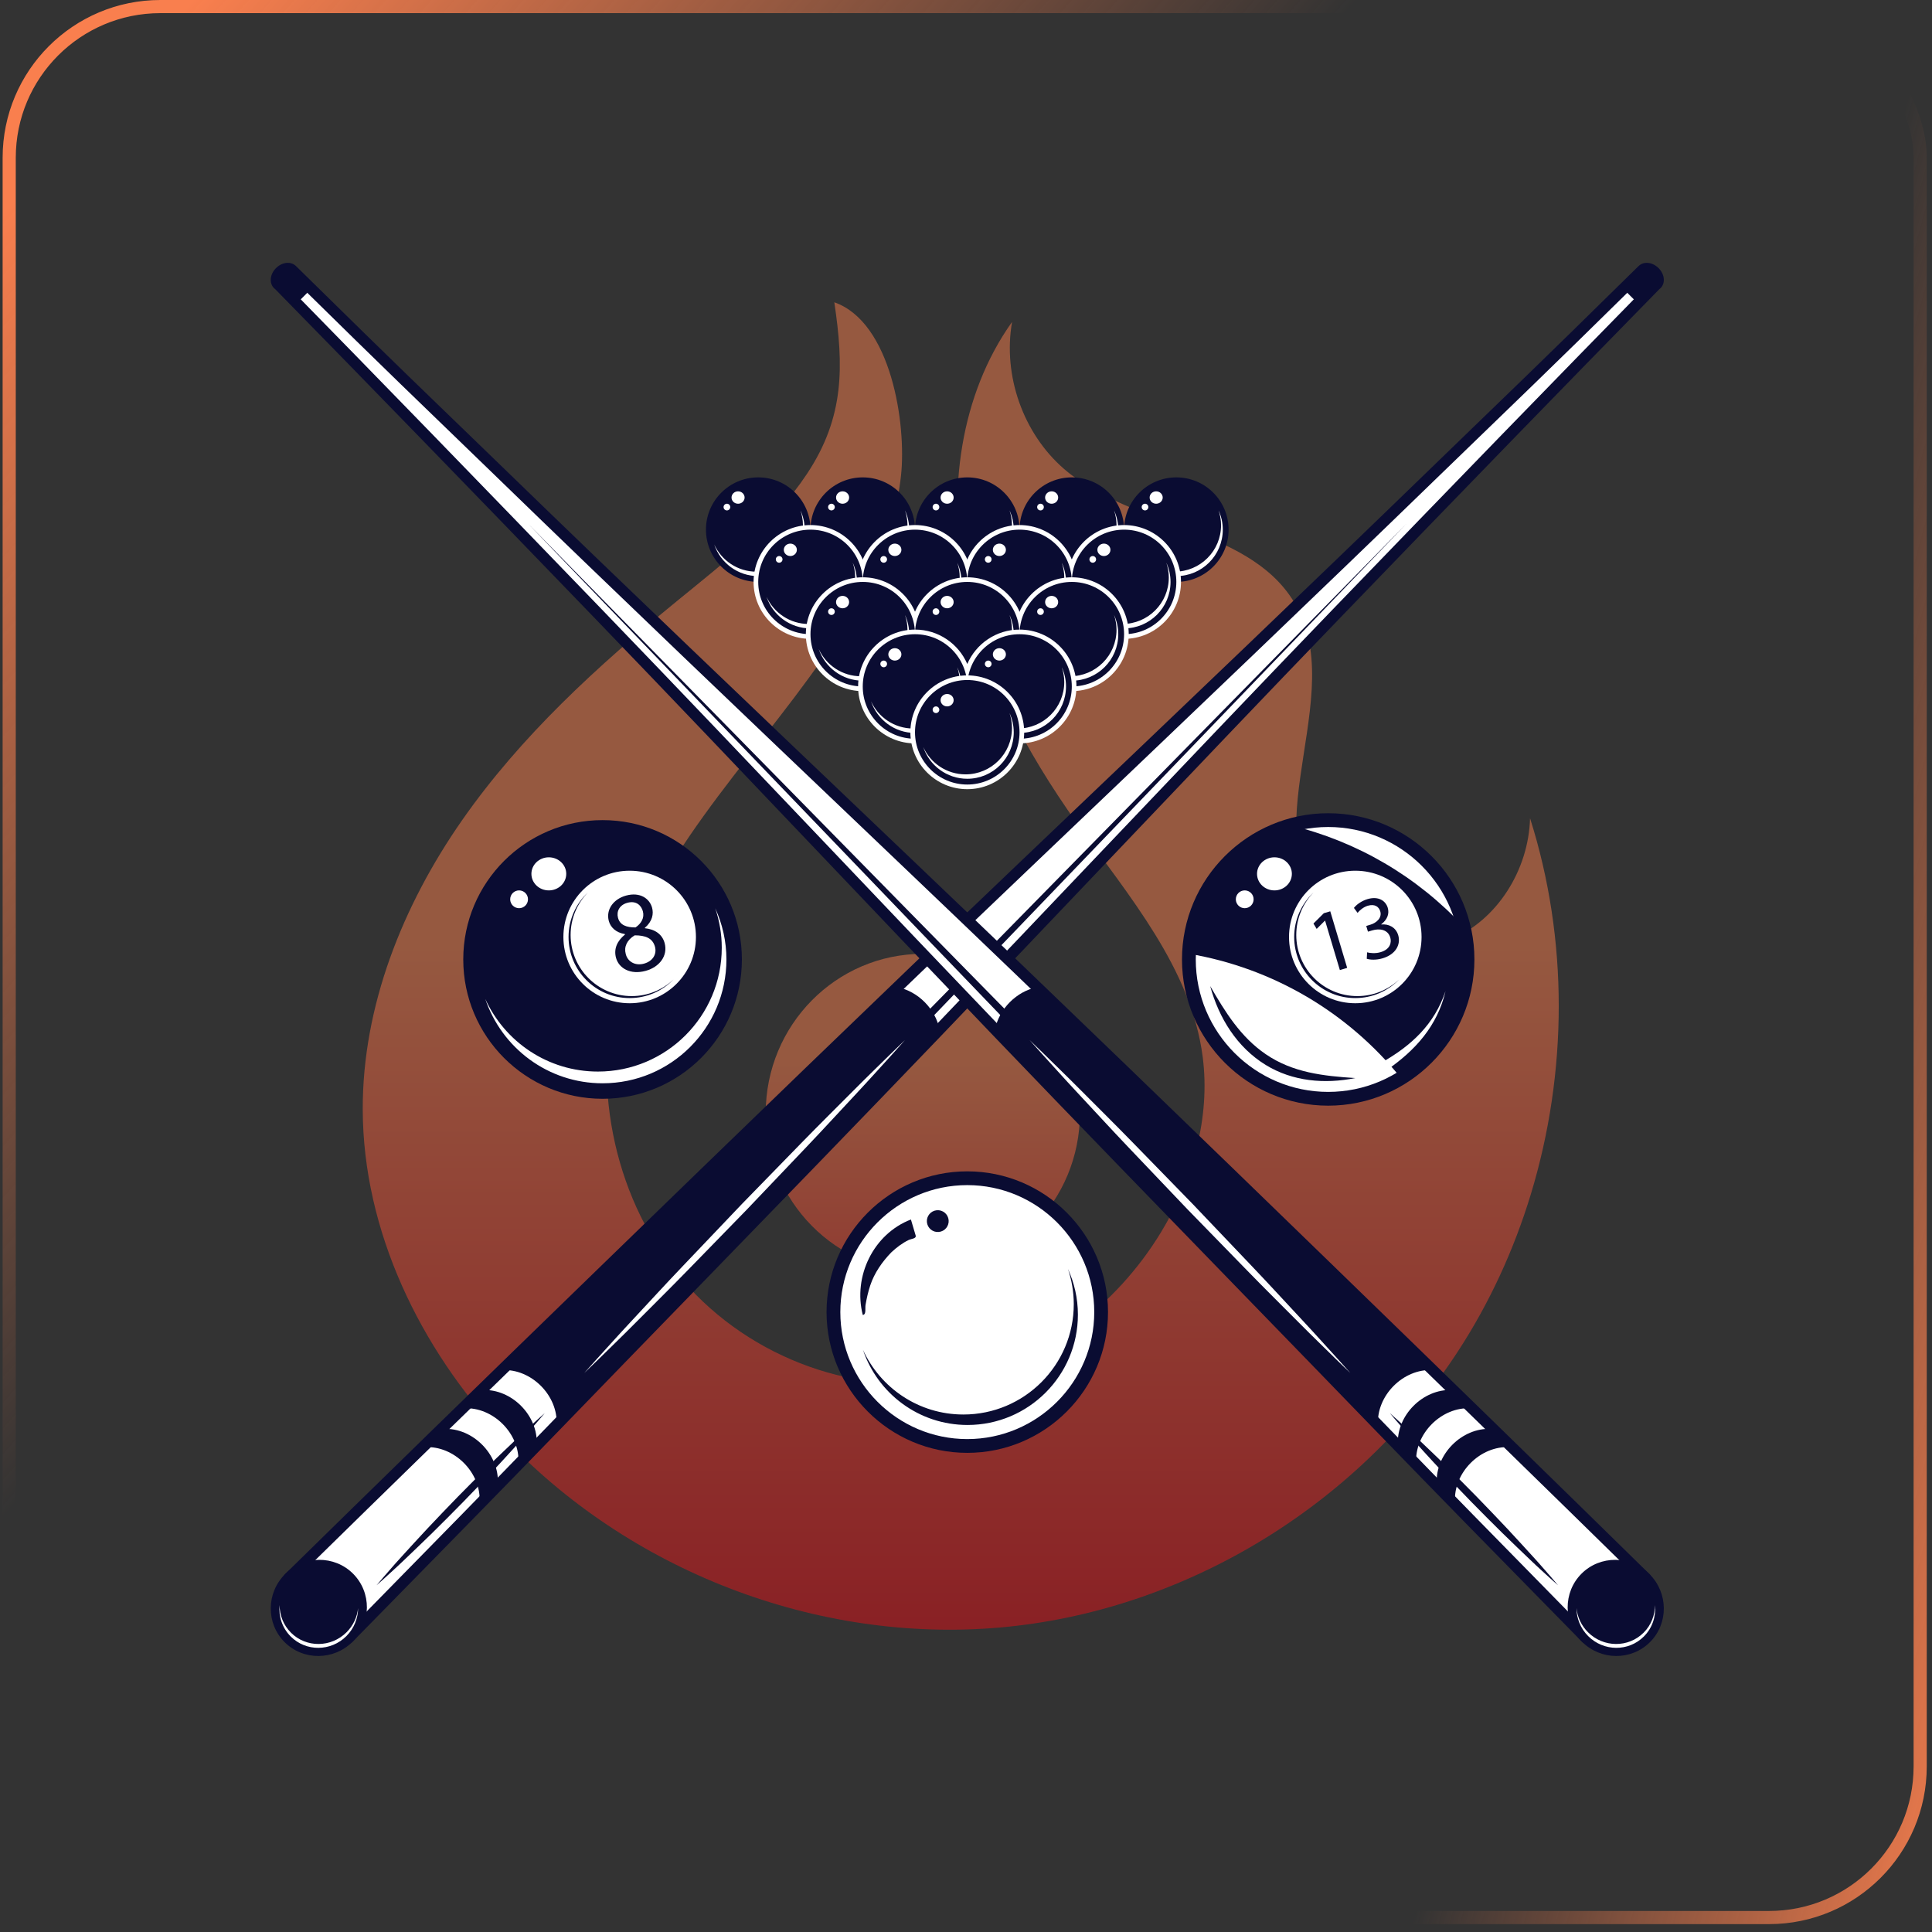 <svg width="147" height="147" viewBox="0 0 147 147" fill="none" xmlns="http://www.w3.org/2000/svg">
<rect x="0" y="0" width="147" height="147" fill="#333333" stroke="none"/>
<g opacity="0.5">
<path d="M58.262 84.694C58.262 91.387 63.613 96.812 70.214 96.812C76.816 96.812 82.168 91.387 82.168 84.694C82.168 78.001 76.816 72.576 70.214 72.576C63.613 72.576 58.262 78.001 58.262 84.694Z" fill="url(#paint0_linear_3858_32726)"/>
<path d="M61.414 36.034C58.852 39.907 55.113 42.787 51.532 45.713C45.476 50.66 39.628 55.997 35.141 62.436C30.653 68.876 27.577 76.537 27.6 84.422C27.627 93.674 31.959 102.568 38.24 109.279C47.844 119.541 62.174 125.053 76.076 123.832C89.977 122.612 103.158 114.683 110.878 102.9C113.314 99.183 115.19 95.106 116.482 90.845C119.288 81.597 119.346 71.476 116.417 62.26C116.311 66.174 113.928 70.028 110.348 71.497C107.7 72.584 104.493 72.239 102.17 70.546C94.273 64.793 102.594 53.76 98.767 46.354C95.506 40.045 86.316 40.306 80.968 35.687C77.853 32.996 76.289 28.58 77.005 24.495C73.041 30.058 72.091 37.436 73.379 44.174C74.667 50.911 78.002 57.087 81.954 62.658C85.883 68.194 90.633 73.649 91.509 80.41C92.109 85.035 90.75 89.778 88.341 93.752C84.957 99.334 79.367 103.608 73.029 104.888C65.395 106.431 57.097 103.396 51.976 97.454C46.854 91.512 44.986 82.933 46.883 75.28C49.296 65.551 56.947 58.242 62.641 50.038C65.528 45.878 68.005 41.241 68.555 36.185C68.979 32.28 67.813 24.514 63.481 23C64.2 27.835 64.271 31.716 61.414 36.034" fill="url(#paint1_linear_3858_32726)"/>
</g>
<path d="M83.782 99.831C83.782 105.457 79.223 110.018 73.597 110.018C67.974 110.018 63.414 105.457 63.414 99.831C63.414 94.205 67.974 89.646 73.597 89.646C79.223 89.646 83.782 94.205 83.782 99.831Z" fill="white"/>
<path d="M73.597 90.172C68.272 90.172 63.938 94.507 63.938 99.833C63.938 105.16 68.272 109.495 73.597 109.495C78.923 109.495 83.258 105.16 83.258 99.833C83.258 94.507 78.923 90.172 73.597 90.172ZM73.597 110.543C67.693 110.543 62.89 105.738 62.89 99.833C62.89 93.928 67.693 89.124 73.597 89.124C79.502 89.124 84.305 93.928 84.305 99.833C84.305 105.738 79.502 110.543 73.597 110.543Z" fill="#0A0C32"/>
<path d="M81.257 96.55C81.539 97.39 81.7 98.29 81.7 99.227C81.7 103.864 77.939 107.626 73.3 107.626C69.902 107.626 66.981 105.602 65.659 102.7C66.778 106.025 69.914 108.422 73.615 108.422C78.254 108.422 82.014 104.662 82.014 100.024C82.014 98.782 81.738 97.608 81.257 96.55Z" fill="#0A0C32"/>
<path d="M65.646 100.051C64.895 97.124 66.447 93.89 69.309 92.788C69.429 93.192 69.55 93.598 69.669 94.003C69.741 94.249 69.332 94.252 69.135 94.349C68.644 94.588 68.214 94.915 67.817 95.288C67.127 95.997 66.528 96.854 66.215 97.801C66.053 98.289 65.943 98.775 65.858 99.281C65.809 99.522 65.932 100.03 65.646 100.051Z" fill="#0A0C32"/>
<path d="M72.148 92.674C72.278 93.115 72.028 93.577 71.587 93.706C71.148 93.836 70.686 93.585 70.556 93.146C70.426 92.706 70.677 92.245 71.117 92.114C71.557 91.985 72.018 92.235 72.148 92.674Z" fill="#0A0C32"/>
<path d="M56.448 73.001C56.448 78.857 51.703 83.603 45.848 83.603C39.995 83.603 35.248 78.857 35.248 73.001C35.248 67.145 39.995 62.4 45.848 62.4C51.703 62.4 56.448 67.145 56.448 73.001Z" fill="#0A0C32"/>
<path d="M54.421 69.106C54.738 70.049 54.917 71.059 54.917 72.109C54.917 77.312 50.699 81.532 45.495 81.532C41.683 81.532 38.407 79.263 36.923 76.005C38.178 79.736 41.696 82.424 45.848 82.424C51.052 82.424 55.271 78.206 55.271 73.002C55.271 71.611 54.961 70.293 54.421 69.106Z" fill="white"/>
<path d="M43.084 66.488C43.084 67.185 42.49 67.748 41.758 67.748C41.026 67.748 40.433 67.185 40.433 66.488C40.433 65.794 41.026 65.23 41.758 65.23C42.49 65.23 43.084 65.794 43.084 66.488Z" fill="white"/>
<path d="M40.173 68.425C40.173 68.798 39.87 69.102 39.496 69.102C39.121 69.102 38.818 68.798 38.818 68.425C38.818 68.051 39.121 67.747 39.496 67.747C39.87 67.747 40.173 68.051 40.173 68.425Z" fill="white"/>
<path d="M52.952 71.292C52.952 74.076 50.693 76.334 47.909 76.334C45.125 76.334 42.867 74.076 42.867 71.292C42.867 68.507 45.125 66.25 47.909 66.25C50.693 66.25 52.952 68.507 52.952 71.292Z" fill="white"/>
<path d="M48.066 75.79C45.499 75.79 43.416 73.707 43.416 71.14C43.416 69.882 43.917 68.743 44.729 67.907C43.826 68.754 43.259 69.955 43.259 71.292C43.259 73.86 45.342 75.941 47.909 75.941C49.219 75.941 50.402 75.398 51.246 74.526C50.414 75.308 49.298 75.79 48.066 75.79Z" fill="#0A0C32"/>
<path d="M47.023 69.834C47.166 70.39 47.671 70.57 48.356 70.565C48.787 70.274 49.05 69.837 48.913 69.335C48.793 68.894 48.413 68.504 47.733 68.692C47.122 68.858 46.893 69.359 47.023 69.834ZM49.834 72.032C49.653 71.37 49.095 71.167 48.291 71.167C47.696 71.523 47.466 72.051 47.609 72.576C47.736 73.137 48.295 73.513 49.001 73.32C49.67 73.135 49.99 72.601 49.834 72.032ZM46.871 72.88C46.683 72.191 46.964 71.586 47.554 71.105L47.544 71.071C46.856 70.958 46.455 70.555 46.324 70.08C46.086 69.215 46.669 68.406 47.637 68.141C48.708 67.849 49.426 68.374 49.614 69.062C49.742 69.528 49.65 70.092 49.059 70.602L49.066 70.626C49.826 70.701 50.388 71.085 50.569 71.75C50.834 72.717 50.185 73.58 49.123 73.87C47.976 74.183 47.092 73.686 46.871 72.88Z" fill="#0A0C32"/>
<path d="M111.659 73.001C111.659 78.857 106.915 83.603 101.058 83.603C95.204 83.603 90.459 78.857 90.459 73.001C90.459 67.145 95.204 62.4 101.058 62.4C106.915 62.4 111.659 67.145 111.659 73.001Z" fill="white"/>
<path d="M101.058 62.924C95.503 62.924 90.982 67.444 90.982 73.001C90.982 78.557 95.503 83.079 101.058 83.079C106.615 83.079 111.135 78.557 111.135 73.001C111.135 67.444 106.615 62.924 101.058 62.924ZM101.058 84.127C94.925 84.127 89.934 79.136 89.934 73.001C89.934 66.866 94.925 61.876 101.058 61.876C107.193 61.876 112.183 66.866 112.183 73.001C112.183 79.136 107.193 84.127 101.058 84.127Z" fill="#0A0C32"/>
<path d="M111.658 73C111.658 72.135 111.545 71.299 111.349 70.494C107.822 66.694 103.249 64.014 98.204 62.799C93.872 64.008 90.667 67.897 90.48 72.571C96.825 73.648 102.562 77.016 106.597 82.027C109.63 80.162 111.658 76.823 111.658 73Z" fill="#0A0C32"/>
<path d="M98.294 66.488C98.294 67.185 97.701 67.748 96.969 67.748C96.237 67.748 95.644 67.185 95.644 66.488C95.644 65.794 96.237 65.23 96.969 65.23C97.701 65.23 98.294 65.794 98.294 66.488Z" fill="white"/>
<path d="M95.384 68.425C95.384 68.798 95.081 69.102 94.707 69.102C94.333 69.102 94.03 68.798 94.03 68.425C94.03 68.051 94.333 67.747 94.707 67.747C95.081 67.747 95.384 68.051 95.384 68.425Z" fill="white"/>
<path d="M108.162 71.292C108.162 74.076 105.905 76.334 103.12 76.334C100.336 76.334 98.078 74.076 98.078 71.292C98.078 68.507 100.336 66.25 103.12 66.25C105.905 66.25 108.162 68.507 108.162 71.292Z" fill="white"/>
<path d="M103.278 75.79C100.711 75.79 98.629 73.707 98.629 71.14C98.629 69.882 99.13 68.743 99.94 67.907C99.038 68.754 98.471 69.955 98.471 71.292C98.471 73.86 100.553 75.941 103.12 75.941C104.43 75.941 105.613 75.398 106.458 74.526C105.625 75.308 104.51 75.79 103.278 75.79Z" fill="#0A0C32"/>
<path d="M105.11 80.853C107.393 79.562 109.136 77.94 109.986 75.411C109.36 78.075 107.689 79.92 105.483 81.443C105.359 81.246 105.235 81.049 105.11 80.853Z" fill="white"/>
<path d="M92.079 75.029C93.221 76.994 94.381 78.893 96.301 80.207C98.366 81.622 100.699 81.869 103.12 82.027C100.792 82.494 98.355 82.287 96.3 81.026C94.121 79.689 92.741 77.459 92.079 75.029Z" fill="#0A0C32"/>
<path d="M100.822 70.048L100.809 70.051L100.181 70.678L99.936 70.269L100.725 69.484L101.216 69.339L102.502 73.642L101.946 73.809L100.822 70.048Z" fill="#0A0C32"/>
<path d="M104.019 72.46C104.216 72.515 104.644 72.569 105.053 72.445C105.802 72.223 105.891 71.676 105.778 71.321C105.591 70.721 104.97 70.623 104.407 70.792L104.083 70.888L103.953 70.454L104.277 70.355C104.702 70.23 105.173 69.85 105.02 69.341C104.917 68.995 104.608 68.757 104.071 68.915C103.727 69.02 103.442 69.272 103.295 69.458L103.017 69.081C103.192 68.846 103.58 68.552 104.044 68.412C104.892 68.16 105.432 68.546 105.589 69.069C105.723 69.519 105.563 69.971 105.091 70.329L105.096 70.341C105.655 70.283 106.204 70.551 106.385 71.153C106.59 71.843 106.226 72.607 105.2 72.914C104.716 73.059 104.247 73.033 103.992 72.95L104.019 72.46Z" fill="#0A0C32"/>
<path d="M77.573 40.299C77.573 42.495 75.793 44.275 73.597 44.275C71.401 44.275 69.62 42.495 69.62 40.299C69.62 38.103 71.401 36.322 73.597 36.322C75.793 36.322 77.573 38.103 77.573 40.299Z" fill="#0A0C32"/>
<path d="M76.813 38.838C76.932 39.192 76.999 39.57 76.999 39.963C76.999 41.916 75.417 43.498 73.465 43.498C72.035 43.498 70.806 42.647 70.249 41.427C70.72 42.825 72.04 43.834 73.597 43.834C75.549 43.834 77.132 42.251 77.132 40.299C77.132 39.778 77.016 39.284 76.813 38.838Z" fill="white"/>
<path d="M72.56 37.857C72.56 38.117 72.339 38.328 72.063 38.328C71.788 38.328 71.566 38.117 71.566 37.857C71.566 37.595 71.788 37.384 72.063 37.384C72.339 37.384 72.56 37.595 72.56 37.857Z" fill="white"/>
<path d="M71.469 38.581C71.469 38.722 71.355 38.836 71.215 38.836C71.074 38.836 70.961 38.722 70.961 38.581C70.961 38.441 71.074 38.327 71.215 38.327C71.355 38.327 71.469 38.441 71.469 38.581Z" fill="white"/>
<path d="M69.62 40.299C69.62 42.495 67.841 44.275 65.644 44.275C63.448 44.275 61.667 42.495 61.667 40.299C61.667 38.103 63.448 36.322 65.644 36.322C67.841 36.322 69.62 38.103 69.62 40.299Z" fill="#0A0C32"/>
<path d="M68.86 38.838C68.98 39.192 69.047 39.57 69.047 39.963C69.047 41.916 67.464 43.498 65.512 43.498C64.081 43.498 62.853 42.647 62.296 41.427C62.767 42.825 64.087 43.834 65.645 43.834C67.597 43.834 69.18 42.251 69.18 40.299C69.18 39.778 69.063 39.284 68.86 38.838Z" fill="white"/>
<path d="M64.608 37.857C64.608 38.117 64.386 38.328 64.11 38.328C63.836 38.328 63.613 38.117 63.613 37.857C63.613 37.595 63.836 37.384 64.11 37.384C64.386 37.384 64.608 37.595 64.608 37.857Z" fill="white"/>
<path d="M63.516 38.581C63.516 38.722 63.402 38.836 63.262 38.836C63.122 38.836 63.007 38.722 63.007 38.581C63.007 38.441 63.122 38.327 63.262 38.327C63.402 38.327 63.516 38.441 63.516 38.581Z" fill="white"/>
<path d="M61.668 40.299C61.668 42.495 59.887 44.275 57.691 44.275C55.495 44.275 53.714 42.495 53.714 40.299C53.714 38.103 55.495 36.322 57.691 36.322C59.887 36.322 61.668 38.103 61.668 40.299Z" fill="#0A0C32"/>
<path d="M60.907 38.838C61.026 39.192 61.093 39.57 61.093 39.963C61.093 41.916 59.51 43.498 57.558 43.498C56.129 43.498 54.9 42.647 54.343 41.427C54.814 42.825 56.133 43.834 57.691 43.834C59.643 43.834 61.227 42.251 61.227 40.299C61.227 39.778 61.11 39.284 60.907 38.838Z" fill="white"/>
<path d="M56.655 37.857C56.655 38.117 56.432 38.328 56.157 38.328C55.882 38.328 55.66 38.117 55.66 37.857C55.66 37.595 55.882 37.384 56.157 37.384C56.432 37.384 56.655 37.595 56.655 37.857Z" fill="white"/>
<path d="M55.563 38.581C55.563 38.722 55.449 38.836 55.309 38.836C55.168 38.836 55.054 38.722 55.054 38.581C55.054 38.441 55.168 38.327 55.309 38.327C55.449 38.327 55.563 38.441 55.563 38.581Z" fill="white"/>
<path d="M85.528 40.299C85.528 42.495 83.747 44.275 81.55 44.275C79.354 44.275 77.574 42.495 77.574 40.299C77.574 38.103 79.354 36.322 81.55 36.322C83.747 36.322 85.528 38.103 85.528 40.299Z" fill="#0A0C32"/>
<path d="M84.767 38.838C84.886 39.192 84.953 39.57 84.953 39.963C84.953 41.916 83.371 43.498 81.418 43.498C79.988 43.498 78.76 42.647 78.202 41.427C78.674 42.825 79.993 43.834 81.55 43.834C83.503 43.834 85.086 42.251 85.086 40.299C85.086 39.778 84.97 39.284 84.767 38.838Z" fill="white"/>
<path d="M80.513 37.857C80.513 38.117 80.291 38.328 80.016 38.328C79.742 38.328 79.519 38.117 79.519 37.857C79.519 37.595 79.742 37.384 80.016 37.384C80.291 37.384 80.513 37.595 80.513 37.857Z" fill="white"/>
<path d="M79.422 38.581C79.422 38.722 79.309 38.836 79.168 38.836C79.027 38.836 78.914 38.722 78.914 38.581C78.914 38.441 79.027 38.327 79.168 38.327C79.309 38.327 79.422 38.441 79.422 38.581Z" fill="white"/>
<path d="M93.48 40.299C93.48 42.495 91.701 44.275 89.504 44.275C87.308 44.275 85.528 42.495 85.528 40.299C85.528 38.103 87.308 36.322 89.504 36.322C91.701 36.322 93.48 38.103 93.48 40.299Z" fill="#0A0C32"/>
<path d="M92.72 38.838C92.838 39.192 92.906 39.57 92.906 39.963C92.906 41.916 91.324 43.498 89.371 43.498C87.941 43.498 86.712 42.647 86.156 41.427C86.627 42.825 87.946 43.834 89.504 43.834C91.456 43.834 93.038 42.251 93.038 40.299C93.038 39.778 92.923 39.284 92.72 38.838Z" fill="white"/>
<path d="M88.467 37.857C88.467 38.117 88.244 38.328 87.97 38.328C87.695 38.328 87.472 38.117 87.472 37.857C87.472 37.595 87.695 37.384 87.97 37.384C88.244 37.384 88.467 37.595 88.467 37.857Z" fill="white"/>
<path d="M87.375 38.581C87.375 38.722 87.261 38.836 87.121 38.836C86.981 38.836 86.867 38.722 86.867 38.581C86.867 38.441 86.981 38.327 87.121 38.327C87.261 38.327 87.375 38.441 87.375 38.581Z" fill="white"/>
<path d="M69.62 48.434C67.331 48.434 65.468 46.57 65.468 44.28C65.468 41.99 67.331 40.126 69.62 40.126C71.91 40.126 73.774 41.99 73.774 44.28C73.774 46.57 71.91 48.434 69.62 48.434Z" fill="white"/>
<path d="M69.621 39.95C67.233 39.95 65.29 41.891 65.29 44.279C65.29 46.668 67.233 48.609 69.621 48.609C72.009 48.609 73.95 46.668 73.95 44.279C73.95 41.891 72.009 39.95 69.621 39.95Z" fill="white"/>
<path d="M61.668 48.434C59.377 48.434 57.515 46.57 57.515 44.28C57.515 41.99 59.377 40.126 61.668 40.126C63.958 40.126 65.822 41.99 65.822 44.28C65.822 46.57 63.958 48.434 61.668 48.434Z" fill="white"/>
<path d="M61.667 39.95C59.28 39.95 57.337 41.891 57.337 44.279C57.337 46.668 59.28 48.609 61.667 48.609C64.055 48.609 65.998 46.668 65.998 44.279C65.998 41.891 64.055 39.95 61.667 39.95Z" fill="white"/>
<path d="M77.574 48.434C75.284 48.434 73.421 46.57 73.421 44.28C73.421 41.99 75.284 40.126 77.574 40.126C79.865 40.126 81.727 41.99 81.727 44.28C81.727 46.57 79.865 48.434 77.574 48.434Z" fill="white"/>
<path d="M77.574 39.95C75.187 39.95 73.244 41.891 73.244 44.279C73.244 46.668 75.187 48.609 77.574 48.609C79.961 48.609 81.904 46.668 81.904 44.279C81.904 41.891 79.961 39.95 77.574 39.95Z" fill="white"/>
<path d="M85.527 48.434C83.237 48.434 81.374 46.57 81.374 44.28C81.374 41.99 83.237 40.126 85.527 40.126C87.817 40.126 89.68 41.99 89.68 44.28C89.68 46.57 87.817 48.434 85.527 48.434Z" fill="white"/>
<path d="M85.528 39.95C83.14 39.95 81.197 41.891 81.197 44.279C81.197 46.668 83.14 48.609 85.528 48.609C87.915 48.609 89.858 46.668 89.858 44.279C89.858 41.891 87.915 39.95 85.528 39.95Z" fill="white"/>
<path d="M73.597 44.277C73.597 46.472 71.817 48.254 69.62 48.254C67.425 48.254 65.644 46.472 65.644 44.277C65.644 42.08 67.425 40.3 69.62 40.3C71.817 40.3 73.597 42.08 73.597 44.277Z" fill="#0A0C32"/>
<path d="M72.837 42.817C72.957 43.171 73.022 43.548 73.022 43.942C73.022 45.895 71.441 47.477 69.489 47.477C68.058 47.477 66.831 46.625 66.274 45.404C66.745 46.803 68.064 47.812 69.621 47.812C71.574 47.812 73.156 46.23 73.156 44.278C73.156 43.757 73.04 43.261 72.837 42.817Z" fill="white"/>
<path d="M68.585 41.835C68.585 42.095 68.361 42.307 68.086 42.307C67.811 42.307 67.59 42.095 67.59 41.835C67.59 41.575 67.811 41.362 68.086 41.362C68.361 41.362 68.585 41.575 68.585 41.835Z" fill="white"/>
<path d="M67.492 42.561C67.492 42.702 67.378 42.816 67.239 42.816C67.097 42.816 66.983 42.702 66.983 42.561C66.983 42.421 67.097 42.307 67.239 42.307C67.378 42.307 67.492 42.421 67.492 42.561Z" fill="white"/>
<path d="M65.645 44.277C65.645 46.472 63.864 48.254 61.668 48.254C59.472 48.254 57.691 46.472 57.691 44.277C57.691 42.08 59.472 40.3 61.668 40.3C63.864 40.3 65.645 42.08 65.645 44.277Z" fill="#0A0C32"/>
<path d="M64.883 42.817C65.002 43.171 65.069 43.548 65.069 43.942C65.069 45.895 63.487 47.477 61.535 47.477C60.105 47.477 58.877 46.625 58.32 45.404C58.791 46.803 60.11 47.812 61.667 47.812C63.62 47.812 65.203 46.23 65.203 44.278C65.203 43.757 65.087 43.261 64.883 42.817Z" fill="white"/>
<path d="M60.631 41.835C60.631 42.095 60.407 42.307 60.134 42.307C59.859 42.307 59.637 42.095 59.637 41.835C59.637 41.575 59.859 41.362 60.134 41.362C60.407 41.362 60.631 41.575 60.631 41.835Z" fill="white"/>
<path d="M59.539 42.561C59.539 42.702 59.426 42.816 59.284 42.816C59.144 42.816 59.03 42.702 59.03 42.561C59.03 42.421 59.144 42.307 59.284 42.307C59.426 42.307 59.539 42.421 59.539 42.561Z" fill="white"/>
<path d="M81.55 44.277C81.55 46.472 79.771 48.254 77.574 48.254C75.378 48.254 73.597 46.472 73.597 44.277C73.597 42.08 75.378 40.3 77.574 40.3C79.771 40.3 81.55 42.08 81.55 44.277Z" fill="#0A0C32"/>
<path d="M80.79 42.817C80.908 43.171 80.976 43.548 80.976 43.942C80.976 45.895 79.393 47.477 77.442 47.477C76.012 47.477 74.783 46.625 74.226 45.404C74.697 46.803 76.017 47.812 77.574 47.812C79.526 47.812 81.109 46.23 81.109 44.278C81.109 43.757 80.993 43.261 80.79 42.817Z" fill="white"/>
<path d="M76.536 41.835C76.536 42.095 76.314 42.307 76.04 42.307C75.766 42.307 75.543 42.095 75.543 41.835C75.543 41.575 75.766 41.362 76.04 41.362C76.314 41.362 76.536 41.575 76.536 41.835Z" fill="white"/>
<path d="M75.445 42.561C75.445 42.702 75.332 42.816 75.191 42.816C75.051 42.816 74.936 42.702 74.936 42.561C74.936 42.421 75.051 42.307 75.191 42.307C75.332 42.307 75.445 42.421 75.445 42.561Z" fill="white"/>
<path d="M89.504 44.277C89.504 46.472 87.724 48.254 85.528 48.254C83.332 48.254 81.551 46.472 81.551 44.277C81.551 42.08 83.332 40.3 85.528 40.3C87.724 40.3 89.504 42.08 89.504 44.277Z" fill="#0A0C32"/>
<path d="M88.744 42.817C88.862 43.171 88.93 43.548 88.93 43.942C88.93 45.895 87.348 47.477 85.396 47.477C83.965 47.477 82.736 46.625 82.18 45.404C82.651 46.803 83.969 47.812 85.528 47.812C87.48 47.812 89.062 46.23 89.062 44.278C89.062 43.757 88.947 43.261 88.744 42.817Z" fill="white"/>
<path d="M84.49 41.835C84.49 42.095 84.268 42.307 83.993 42.307C83.719 42.307 83.496 42.095 83.496 41.835C83.496 41.575 83.719 41.362 83.993 41.362C84.268 41.362 84.49 41.575 84.49 41.835Z" fill="white"/>
<path d="M83.398 42.561C83.398 42.702 83.285 42.816 83.145 42.816C83.005 42.816 82.89 42.702 82.89 42.561C82.89 42.421 83.005 42.307 83.145 42.307C83.285 42.307 83.398 42.421 83.398 42.561Z" fill="white"/>
<path d="M73.597 52.41C71.308 52.41 69.445 50.546 69.445 48.257C69.445 45.966 71.308 44.103 73.597 44.103C75.888 44.103 77.751 45.966 77.751 48.257C77.751 50.546 75.888 52.41 73.597 52.41Z" fill="white"/>
<path d="M73.597 43.925C71.21 43.925 69.267 45.868 69.267 48.256C69.267 50.643 71.21 52.586 73.597 52.586C75.985 52.586 77.927 50.643 77.927 48.256C77.927 45.868 75.985 43.925 73.597 43.925Z" fill="white"/>
<path d="M65.644 52.41C63.354 52.41 61.492 50.546 61.492 48.257C61.492 45.966 63.354 44.103 65.644 44.103C67.934 44.103 69.798 45.966 69.798 48.257C69.798 50.546 67.934 52.41 65.644 52.41Z" fill="white"/>
<path d="M65.644 43.925C63.256 43.925 61.314 45.868 61.314 48.256C61.314 50.643 63.256 52.586 65.644 52.586C68.031 52.586 69.974 50.643 69.974 48.256C69.974 45.868 68.031 43.925 65.644 43.925Z" fill="white"/>
<path d="M81.549 52.41C79.259 52.41 77.397 50.546 77.397 48.257C77.397 45.966 79.259 44.103 81.549 44.103C83.841 44.103 85.704 45.966 85.704 48.257C85.704 50.546 83.841 52.41 81.549 52.41Z" fill="white"/>
<path d="M81.55 43.925C79.164 43.925 77.221 45.868 77.221 48.256C77.221 50.643 79.164 52.586 81.55 52.586C83.939 52.586 85.881 50.643 85.881 48.256C85.881 45.868 83.939 43.925 81.55 43.925Z" fill="white"/>
<path d="M77.573 48.255C77.573 50.45 75.793 52.23 73.597 52.23C71.401 52.23 69.62 50.45 69.62 48.255C69.62 46.058 71.401 44.277 73.597 44.277C75.793 44.277 77.573 46.058 77.573 48.255Z" fill="#0A0C32"/>
<path d="M76.813 46.795C76.932 47.149 76.999 47.528 76.999 47.92C76.999 49.874 75.417 51.455 73.465 51.455C72.035 51.455 70.806 50.604 70.249 49.383C70.72 50.781 72.04 51.791 73.597 51.791C75.549 51.791 77.132 50.209 77.132 48.257C77.132 47.734 77.016 47.24 76.813 46.795Z" fill="white"/>
<path d="M72.56 45.811C72.56 46.071 72.339 46.283 72.063 46.283C71.788 46.283 71.566 46.071 71.566 45.811C71.566 45.55 71.788 45.339 72.063 45.339C72.339 45.339 72.56 45.55 72.56 45.811Z" fill="white"/>
<path d="M71.469 46.537C71.469 46.676 71.355 46.791 71.215 46.791C71.074 46.791 70.961 46.676 70.961 46.537C70.961 46.396 71.074 46.283 71.215 46.283C71.355 46.283 71.469 46.396 71.469 46.537Z" fill="white"/>
<path d="M69.62 48.255C69.62 50.45 67.84 52.23 65.644 52.23C63.448 52.23 61.667 50.45 61.667 48.255C61.667 46.058 63.448 44.277 65.644 44.277C67.84 44.277 69.62 46.058 69.62 48.255Z" fill="#0A0C32"/>
<path d="M68.86 46.795C68.98 47.149 69.047 47.528 69.047 47.92C69.047 49.874 67.464 51.455 65.512 51.455C64.081 51.455 62.853 50.604 62.296 49.383C62.767 50.781 64.087 51.791 65.645 51.791C67.597 51.791 69.18 50.209 69.18 48.257C69.18 47.734 69.063 47.24 68.86 46.795Z" fill="white"/>
<path d="M64.607 45.811C64.607 46.071 64.385 46.283 64.11 46.283C63.835 46.283 63.612 46.071 63.612 45.811C63.612 45.55 63.835 45.339 64.11 45.339C64.385 45.339 64.607 45.55 64.607 45.811Z" fill="white"/>
<path d="M63.516 46.537C63.516 46.676 63.402 46.791 63.262 46.791C63.122 46.791 63.007 46.676 63.007 46.537C63.007 46.396 63.122 46.283 63.262 46.283C63.402 46.283 63.516 46.396 63.516 46.537Z" fill="white"/>
<path d="M85.528 48.255C85.528 50.45 83.747 52.23 81.55 52.23C79.354 52.23 77.574 50.45 77.574 48.255C77.574 46.058 79.354 44.277 81.55 44.277C83.747 44.277 85.528 46.058 85.528 48.255Z" fill="#0A0C32"/>
<path d="M84.767 46.795C84.885 47.149 84.952 47.528 84.952 47.92C84.952 49.874 83.37 51.455 81.418 51.455C79.987 51.455 78.759 50.604 78.203 49.383C78.674 50.781 79.994 51.791 81.549 51.791C83.502 51.791 85.086 50.209 85.086 48.257C85.086 47.734 84.969 47.24 84.767 46.795Z" fill="white"/>
<path d="M80.513 45.811C80.513 46.071 80.29 46.283 80.016 46.283C79.742 46.283 79.519 46.071 79.519 45.811C79.519 45.55 79.742 45.339 80.016 45.339C80.29 45.339 80.513 45.55 80.513 45.811Z" fill="white"/>
<path d="M79.422 46.537C79.422 46.676 79.309 46.791 79.168 46.791C79.027 46.791 78.914 46.676 78.914 46.537C78.914 46.396 79.027 46.283 79.168 46.283C79.309 46.283 79.422 46.396 79.422 46.537Z" fill="white"/>
<path d="M77.574 47.903C75.794 47.903 74.261 48.983 73.597 50.52C72.933 48.983 71.4 47.903 69.621 47.903C67.233 47.903 65.29 49.845 65.29 52.233C65.29 54.621 67.233 56.562 69.621 56.562C71.4 56.562 72.933 55.483 73.597 53.945C74.261 55.483 75.794 56.562 77.574 56.562C79.961 56.562 81.904 54.621 81.904 52.233C81.904 49.845 79.961 47.903 77.574 47.903Z" fill="white"/>
<path d="M73.597 52.232C73.597 54.429 71.817 56.209 69.62 56.209C67.425 56.209 65.644 54.429 65.644 52.232C65.644 50.036 67.425 48.256 69.62 48.256C71.817 48.256 73.597 50.036 73.597 52.232Z" fill="#0A0C32"/>
<path d="M72.837 50.771C72.957 51.124 73.022 51.503 73.022 51.897C73.022 53.849 71.441 55.431 69.489 55.431C68.058 55.431 66.831 54.581 66.274 53.359C66.745 54.757 68.064 55.768 69.621 55.768C71.574 55.768 73.156 54.184 73.156 52.232C73.156 51.711 73.04 51.215 72.837 50.771Z" fill="white"/>
<path d="M68.585 49.79C68.585 50.05 68.361 50.262 68.086 50.262C67.811 50.262 67.59 50.05 67.59 49.79C67.59 49.529 67.811 49.318 68.086 49.318C68.361 49.318 68.585 49.529 68.585 49.79Z" fill="white"/>
<path d="M67.492 50.514C67.492 50.654 67.378 50.77 67.239 50.77C67.097 50.77 66.983 50.654 66.983 50.514C66.983 50.375 67.097 50.261 67.239 50.261C67.378 50.261 67.492 50.375 67.492 50.514Z" fill="white"/>
<path d="M81.55 52.232C81.55 54.429 79.771 56.209 77.574 56.209C75.378 56.209 73.597 54.429 73.597 52.232C73.597 50.036 75.378 48.256 77.574 48.256C79.771 48.256 81.55 50.036 81.55 52.232Z" fill="#0A0C32"/>
<path d="M80.79 50.771C80.908 51.124 80.976 51.503 80.976 51.897C80.976 53.849 79.393 55.431 77.442 55.431C76.012 55.431 74.783 54.581 74.226 53.359C74.697 54.757 76.017 55.768 77.574 55.768C79.526 55.768 81.109 54.184 81.109 52.232C81.109 51.711 80.993 51.215 80.79 50.771Z" fill="white"/>
<path d="M76.536 49.79C76.536 50.05 76.314 50.262 76.04 50.262C75.766 50.262 75.543 50.05 75.543 49.79C75.543 49.529 75.766 49.318 76.04 49.318C76.314 49.318 76.536 49.529 76.536 49.79Z" fill="white"/>
<path d="M75.445 50.514C75.445 50.654 75.332 50.77 75.191 50.77C75.051 50.77 74.936 50.654 74.936 50.514C74.936 50.375 75.051 50.261 75.191 50.261C75.332 50.261 75.445 50.375 75.445 50.514Z" fill="white"/>
<path d="M73.597 59.871C71.308 59.871 69.445 58.008 69.445 55.718C69.445 53.428 71.308 51.565 73.597 51.565C75.888 51.565 77.751 53.428 77.751 55.718C77.751 58.008 75.888 59.871 73.597 59.871Z" fill="white"/>
<path d="M73.597 51.388C71.21 51.388 69.267 53.329 69.267 55.717C69.267 58.105 71.21 60.047 73.597 60.047C75.985 60.047 77.927 58.105 77.927 55.717C77.927 53.329 75.985 51.388 73.597 51.388Z" fill="white"/>
<path d="M77.573 55.717C77.573 57.913 75.793 59.693 73.597 59.693C71.401 59.693 69.62 57.913 69.62 55.717C69.62 53.521 71.401 51.741 73.597 51.741C75.793 51.741 77.573 53.521 77.573 55.717Z" fill="#0A0C32"/>
<path d="M76.813 54.257C76.932 54.612 76.999 54.989 76.999 55.384C76.999 57.337 75.417 58.919 73.465 58.919C72.035 58.919 70.806 58.068 70.249 56.845C70.72 58.245 72.04 59.254 73.597 59.254C75.549 59.254 77.132 57.67 77.132 55.719C77.132 55.197 77.016 54.703 76.813 54.257Z" fill="white"/>
<path d="M72.56 53.275C72.56 53.537 72.339 53.748 72.063 53.748C71.788 53.748 71.566 53.537 71.566 53.275C71.566 53.015 71.788 52.803 72.063 52.803C72.339 52.803 72.56 53.015 72.56 53.275Z" fill="white"/>
<path d="M71.469 54.002C71.469 54.142 71.355 54.256 71.215 54.256C71.074 54.256 70.961 54.142 70.961 54.002C70.961 53.862 71.074 53.748 71.215 53.748C71.355 53.748 71.469 53.862 71.469 54.002Z" fill="white"/>
<path d="M41.855 108.936C51.658 98.799 61.52 88.72 71.277 78.539C81.451 67.925 91.528 57.219 101.734 46.638C109.795 38.281 117.878 29.941 126.005 21.649C126.016 21.642 126.03 21.64 126.04 21.63C126.256 21.413 126.191 20.998 125.893 20.7C125.598 20.403 125.181 20.337 124.964 20.554C124.964 20.554 124.38 21.126 124.278 21.227C122.781 22.694 121.286 24.164 119.79 25.63C116.298 29.057 112.764 32.44 109.255 35.846C98.879 45.914 88.408 55.881 77.945 65.858C67.31 75.998 56.753 86.217 46.208 96.449C38.116 104.304 30.036 112.169 21.987 120.07C23.501 121.584 25.016 123.097 26.529 124.613C31.647 119.397 36.776 114.19 41.855 108.936Z" fill="white"/>
<path d="M22.592 120.074L26.526 124.009L28.659 121.836C32.895 117.522 37.275 113.061 41.549 108.641C45.074 104.998 48.605 101.362 52.137 97.725C58.323 91.354 64.722 84.766 70.97 78.244C75.279 73.752 79.568 69.241 83.858 64.73C89.603 58.69 95.543 52.446 101.428 46.343C110.715 36.716 118.428 28.775 125.702 21.354C125.714 21.341 125.728 21.329 125.744 21.317C125.751 21.267 125.725 21.132 125.594 21.001C125.448 20.855 125.296 20.838 125.262 20.857L120.087 25.936C117.823 28.156 115.541 30.361 113.26 32.565C112.022 33.76 110.785 34.955 109.551 36.153C100.111 45.311 90.435 54.538 81.076 63.461L78.239 66.167C67.292 76.603 56.519 87.036 46.504 96.756C37.182 105.802 29.573 113.222 22.592 120.074ZM26.229 124.913L21.688 120.372C21.607 120.292 21.562 120.182 21.563 120.069C21.563 119.956 21.61 119.847 21.69 119.767C28.756 112.833 36.453 105.326 45.913 96.145C55.928 86.424 66.704 75.99 77.651 65.551L80.489 62.845C89.846 53.924 99.522 44.698 108.959 35.543C110.193 34.343 111.432 33.149 112.669 31.953C114.949 29.751 117.23 27.548 119.493 25.329L124.667 20.251C125.052 19.865 125.725 19.93 126.196 20.4C126.666 20.871 126.73 21.544 126.341 21.931C126.321 21.952 126.293 21.973 126.264 21.992C119.025 29.381 111.317 37.315 102.041 46.934C96.157 53.034 90.218 59.278 84.474 65.316C80.184 69.828 75.893 74.339 71.584 78.834C65.332 85.357 58.934 91.946 52.747 98.318C49.216 101.953 45.684 105.589 42.16 109.232C37.884 113.654 33.502 118.117 29.265 122.432L26.832 124.911C26.753 124.992 26.645 125.039 26.532 125.039C26.419 125.039 26.31 124.993 26.229 124.913Z" fill="#0A0C32"/>
<path d="M26.529 124.615C25.257 125.886 23.209 125.901 21.955 124.647C20.701 123.393 20.716 121.345 21.988 120.072C23.26 118.8 25.308 118.785 26.563 120.039C27.817 121.293 27.802 123.341 26.529 124.615Z" fill="#0A0C32"/>
<path d="M26.262 120.338C25.176 119.252 23.393 119.267 22.289 120.372C21.184 121.477 21.169 123.26 22.256 124.347C23.342 125.433 25.125 125.417 26.229 124.311C27.334 123.208 27.348 121.425 26.262 120.338ZM21.655 124.946C20.236 123.528 20.251 121.207 21.688 119.771C23.124 118.334 25.446 118.32 26.863 119.737C28.281 121.156 28.266 123.477 26.83 124.912C25.394 126.35 23.071 126.364 21.655 124.946Z" fill="#0A0C32"/>
<path d="M27.246 122.355C27.177 123.025 26.886 123.677 26.37 124.193C25.191 125.371 23.297 125.385 22.136 124.224C21.559 123.646 21.272 122.888 21.275 122.125C21.188 122.982 21.469 123.865 22.122 124.518C23.282 125.677 25.176 125.664 26.354 124.488C26.945 123.897 27.243 123.123 27.246 122.355Z" fill="white"/>
<path d="M71.484 78.323C71.173 76.755 69.849 75.426 68.284 75.112C60.904 82.202 53.553 89.32 46.208 96.448C43.532 99.045 40.862 101.646 38.189 104.246C40.427 104.122 42.484 106.188 42.349 108.426C51.988 98.461 61.684 88.547 71.277 78.537C71.347 78.466 71.414 78.393 71.484 78.323Z" fill="#0A0C32"/>
<path d="M33.76 108.72C33.284 109.185 32.807 109.647 32.33 110.11C34.567 109.987 36.624 112.053 36.489 114.291C36.951 113.812 37.416 113.334 37.88 112.857C37.984 110.649 35.968 108.624 33.76 108.72Z" fill="#0A0C32"/>
<path d="M36.717 105.762C36.24 106.225 35.763 106.688 35.287 107.153C37.524 107.028 39.581 109.094 39.445 111.332C39.908 110.853 40.373 110.375 40.837 109.896C40.942 107.689 38.923 105.665 36.717 105.762Z" fill="#0A0C32"/>
<path d="M28.65 120.619C28.65 120.619 28.835 120.401 29.16 120.02C29.495 119.645 29.954 119.094 30.535 118.463C31.117 117.832 31.783 117.083 32.52 116.303C33.252 115.518 34.05 114.697 34.845 113.873C35.649 113.06 36.451 112.245 37.218 111.493C37.98 110.738 38.715 110.055 39.333 109.459C39.95 108.863 40.49 108.392 40.855 108.048C41.231 107.715 41.445 107.524 41.445 107.524C41.445 107.524 41.26 107.744 40.935 108.125C40.6 108.499 40.142 109.051 39.56 109.681C38.977 110.314 38.313 111.063 37.576 111.841C36.843 112.626 36.046 113.447 35.249 114.271C34.446 115.084 33.644 115.901 32.877 116.65C32.114 117.404 31.38 118.088 30.763 118.685C30.145 119.282 29.605 119.754 29.239 120.096C28.864 120.43 28.65 120.619 28.65 120.619Z" fill="#0A0C32"/>
<path d="M70.401 77.128L107.001 39.857L70.807 77.523L70.401 77.128Z" fill="#0A0C32"/>
<path d="M68.86 79.132C68.86 79.132 68.494 79.542 67.851 80.26C67.201 80.968 66.287 81.996 65.162 83.202C64.035 84.404 62.738 85.826 61.315 87.319C59.895 88.811 58.378 90.404 56.861 91.995C55.328 93.571 53.793 95.145 52.354 96.621C50.916 98.099 49.544 99.447 48.383 100.618C47.221 101.79 46.227 102.74 45.544 103.417C44.852 104.084 44.454 104.467 44.454 104.467C44.454 104.467 44.822 104.057 45.465 103.34C46.115 102.632 47.027 101.603 48.154 100.398C49.281 99.194 50.577 97.771 52 96.281C53.422 94.788 54.938 93.195 56.455 91.603C57.989 90.028 59.523 88.454 60.962 86.977C62.401 85.5 63.772 84.153 64.933 82.981C66.096 81.811 67.089 80.86 67.772 80.183C68.466 79.514 68.86 79.132 68.86 79.132Z" fill="white"/>
<path d="M124.614 23.078C125.078 22.604 125.54 22.126 126.005 21.651C126.016 21.644 126.03 21.642 126.04 21.633C126.256 21.415 126.191 21 125.893 20.702C125.598 20.405 125.181 20.339 124.964 20.556C124.964 20.556 124.38 21.129 124.278 21.23C124.023 21.479 123.768 21.729 123.515 21.978L124.614 23.078Z" fill="#0A0C32"/>
<path d="M105.34 108.936C95.538 98.799 85.675 88.72 75.917 78.539C65.744 67.925 55.667 57.219 45.461 46.638C37.4 38.281 29.317 29.941 21.189 21.649C21.178 21.642 21.165 21.64 21.155 21.63C20.939 21.413 21.004 20.998 21.301 20.7C21.596 20.403 22.014 20.337 22.231 20.554C22.231 20.554 22.815 21.126 22.917 21.227C24.413 22.694 25.909 24.164 27.405 25.63C30.897 29.057 34.431 32.44 37.94 35.846C48.316 45.914 58.787 55.881 69.249 65.858C79.885 75.998 90.442 86.217 100.987 96.449C109.08 104.304 117.159 112.169 125.208 120.07C123.693 121.584 122.179 123.097 120.666 124.613C115.548 119.397 110.42 114.19 105.34 108.936Z" fill="white"/>
<path d="M124.604 120.074L120.669 124.009L118.537 121.836C114.301 117.522 109.921 113.061 105.646 108.641C102.121 104.998 98.591 101.362 95.059 97.725C88.872 91.354 82.474 84.766 76.225 78.244C71.918 73.752 67.627 69.241 63.337 64.73C57.592 58.69 51.652 52.446 45.767 46.343C36.481 36.716 28.767 28.775 21.493 21.354C21.481 21.341 21.467 21.329 21.451 21.317C21.444 21.267 21.47 21.132 21.601 21.001C21.747 20.855 21.899 20.838 21.933 20.857L27.108 25.936C29.372 28.156 31.654 30.361 33.936 32.565C35.174 33.76 36.41 34.955 37.645 36.153C47.084 45.311 56.76 54.538 66.12 63.461L68.956 66.167C79.903 76.603 90.677 87.036 100.692 96.756C110.014 105.802 117.622 113.222 124.604 120.074ZM120.966 124.913L125.507 120.372C125.588 120.292 125.633 120.182 125.633 120.069C125.633 119.956 125.586 119.847 125.505 119.767C118.439 112.833 110.743 105.326 101.282 96.145C91.268 86.424 80.491 75.99 69.544 65.551L66.707 62.845C57.349 53.924 47.673 44.698 38.237 35.543C37.002 34.343 35.764 33.149 34.526 31.953C32.246 29.751 29.965 27.548 27.703 25.329L22.528 20.251C22.143 19.865 21.47 19.93 21 20.4C20.53 20.871 20.465 21.544 20.854 21.931C20.874 21.952 20.903 21.973 20.931 21.992C28.171 29.381 35.879 37.315 45.155 46.934C51.038 53.034 56.977 59.278 62.721 65.316C67.013 69.828 71.303 74.339 75.611 78.834C81.863 85.357 88.261 91.946 94.449 98.318C97.981 101.953 101.511 105.589 105.035 109.232C109.312 113.654 113.693 118.117 117.931 122.432L120.363 124.911C120.442 124.992 120.55 125.039 120.664 125.039C120.778 125.039 120.886 124.993 120.966 124.913Z" fill="#0A0C32"/>
<path d="M120.666 124.615C121.938 125.886 123.987 125.901 125.241 124.647C126.495 123.393 126.48 121.345 125.208 120.072C123.935 118.8 121.887 118.785 120.633 120.039C119.379 121.293 119.394 123.341 120.666 124.615Z" fill="#0A0C32"/>
<path d="M120.934 120.338C122.02 119.252 123.802 119.267 124.906 120.372C126.011 121.477 126.026 123.26 124.939 124.347C123.854 125.433 122.071 125.417 120.966 124.311C119.861 123.208 119.847 121.425 120.934 120.338ZM125.541 124.946C126.959 123.528 126.944 121.207 125.507 119.771C124.072 118.334 121.75 118.32 120.332 119.737C118.914 121.156 118.929 123.477 120.366 124.912C121.801 126.35 124.124 126.364 125.541 124.946Z" fill="#0A0C32"/>
<path d="M119.95 122.355C120.018 123.025 120.31 123.677 120.826 124.193C122.004 125.371 123.898 125.385 125.059 124.224C125.637 123.646 125.923 122.888 125.92 122.125C126.008 122.982 125.727 123.865 125.073 124.518C123.913 125.677 122.019 125.664 120.841 124.488C120.25 123.897 119.953 123.123 119.95 122.355Z" fill="white"/>
<path d="M75.71 78.323C76.021 76.755 77.346 75.426 78.912 75.112C86.291 82.202 93.644 89.32 100.987 96.448C103.664 99.045 106.334 101.646 109.006 104.246C106.769 104.122 104.711 106.188 104.847 108.426C95.207 98.461 85.511 88.547 75.918 78.537C75.849 78.466 75.781 78.393 75.71 78.323Z" fill="#0A0C32"/>
<path d="M113.435 108.72C113.912 109.185 114.389 109.647 114.865 110.11C112.628 109.987 110.571 112.053 110.707 114.291C110.244 113.812 109.779 113.334 109.316 112.857C109.211 110.649 111.228 108.624 113.435 108.72Z" fill="#0A0C32"/>
<path d="M110.479 105.762C110.956 106.225 111.433 106.688 111.909 107.153C109.673 107.028 107.616 109.094 107.751 111.332C107.288 110.853 106.824 110.375 106.359 109.896C106.253 107.689 108.273 105.665 110.479 105.762Z" fill="#0A0C32"/>
<path d="M118.546 120.619C118.546 120.619 118.361 120.401 118.037 120.02C117.701 119.645 117.242 119.094 116.661 118.463C116.078 117.832 115.412 117.083 114.676 116.303C113.943 115.518 113.145 114.697 112.351 113.873C111.547 113.06 110.744 112.245 109.977 111.493C109.216 110.738 108.481 110.055 107.864 109.459C107.246 108.863 106.706 108.392 106.34 108.048C105.964 107.715 105.751 107.524 105.751 107.524C105.751 107.524 105.936 107.744 106.26 108.125C106.595 108.499 107.055 109.051 107.636 109.681C108.218 110.314 108.883 111.063 109.62 111.841C110.354 112.626 111.15 113.447 111.946 114.271C112.75 115.084 113.552 115.901 114.319 116.65C115.081 117.404 115.816 118.088 116.433 118.685C117.051 119.282 117.59 119.754 117.958 120.096C118.332 120.43 118.546 120.619 118.546 120.619Z" fill="#0A0C32"/>
<path d="M76.795 77.128L40.194 39.857L76.389 77.523L76.795 77.128Z" fill="#0A0C32"/>
<path d="M78.336 79.132C78.336 79.132 78.702 79.542 79.345 80.26C79.995 80.968 80.909 81.996 82.035 83.202C83.162 84.404 84.459 85.826 85.881 87.319C87.302 88.811 88.819 90.404 90.335 91.995C91.87 93.571 93.404 95.145 94.844 96.621C96.28 98.099 97.653 99.447 98.813 100.618C99.976 101.79 100.97 102.74 101.652 103.417C102.346 104.084 102.742 104.467 102.742 104.467C102.742 104.467 102.375 104.057 101.732 103.34C101.082 102.632 100.169 101.603 99.043 100.398C97.916 99.194 96.62 97.771 95.197 96.281C93.775 94.788 92.258 93.195 90.742 91.603C89.208 90.028 87.673 88.454 86.233 86.977C84.796 85.5 83.425 84.153 82.264 82.981C81.101 81.811 80.107 80.86 79.424 80.183C78.731 79.514 78.336 79.132 78.336 79.132Z" fill="white"/>
<path d="M22.58 23.078C22.116 22.604 21.655 22.126 21.189 21.651C21.178 21.644 21.165 21.642 21.155 21.633C20.939 21.415 21.004 21 21.301 20.702C21.596 20.405 22.014 20.339 22.231 20.556C22.231 20.556 22.815 21.129 22.917 21.23C23.171 21.479 23.427 21.729 23.68 21.978L22.58 23.078Z" fill="#0A0C32"/>
<rect x="0.7" y="0.5" width="145.4" height="145.4" rx="11.5" stroke="url(#paint2_linear_3858_32726)"/>
<rect x="0.7" y="0.5" width="145.4" height="145.4" rx="11.5" stroke="url(#paint3_linear_3858_32726)"/>
<defs>
<linearGradient id="paint0_linear_3858_32726" x1="70.215" y1="113.173" x2="70.215" y2="80.518" gradientUnits="userSpaceOnUse">
<stop stop-color="#E00A14"/>
<stop offset="1" stop-color="#F97F4E"/>
<stop offset="1" stop-color="#F97F4E"/>
</linearGradient>
<linearGradient id="paint1_linear_3858_32726" x1="73.1" y1="126.012" x2="73.1" y2="72.071" gradientUnits="userSpaceOnUse">
<stop stop-color="#E00A14"/>
<stop offset="1" stop-color="#F97F4E"/>
<stop offset="1" stop-color="#F97F4E"/>
</linearGradient>
<linearGradient id="paint2_linear_3858_32726" x1="146.6" y1="154.048" x2="106.76" y2="143.236" gradientUnits="userSpaceOnUse">
<stop stop-color="#F97F4E"/>
<stop offset="0.964" stop-color="#F97F4E" stop-opacity="0"/>
</linearGradient>
<linearGradient id="paint3_linear_3858_32726" x1="0.2" y1="-10" x2="62.562" y2="45.648" gradientUnits="userSpaceOnUse">
<stop offset="0.208" stop-color="#F97F4E"/>
<stop offset="1" stop-color="#F97F4E" stop-opacity="0"/>
</linearGradient>
</defs>
</svg>

